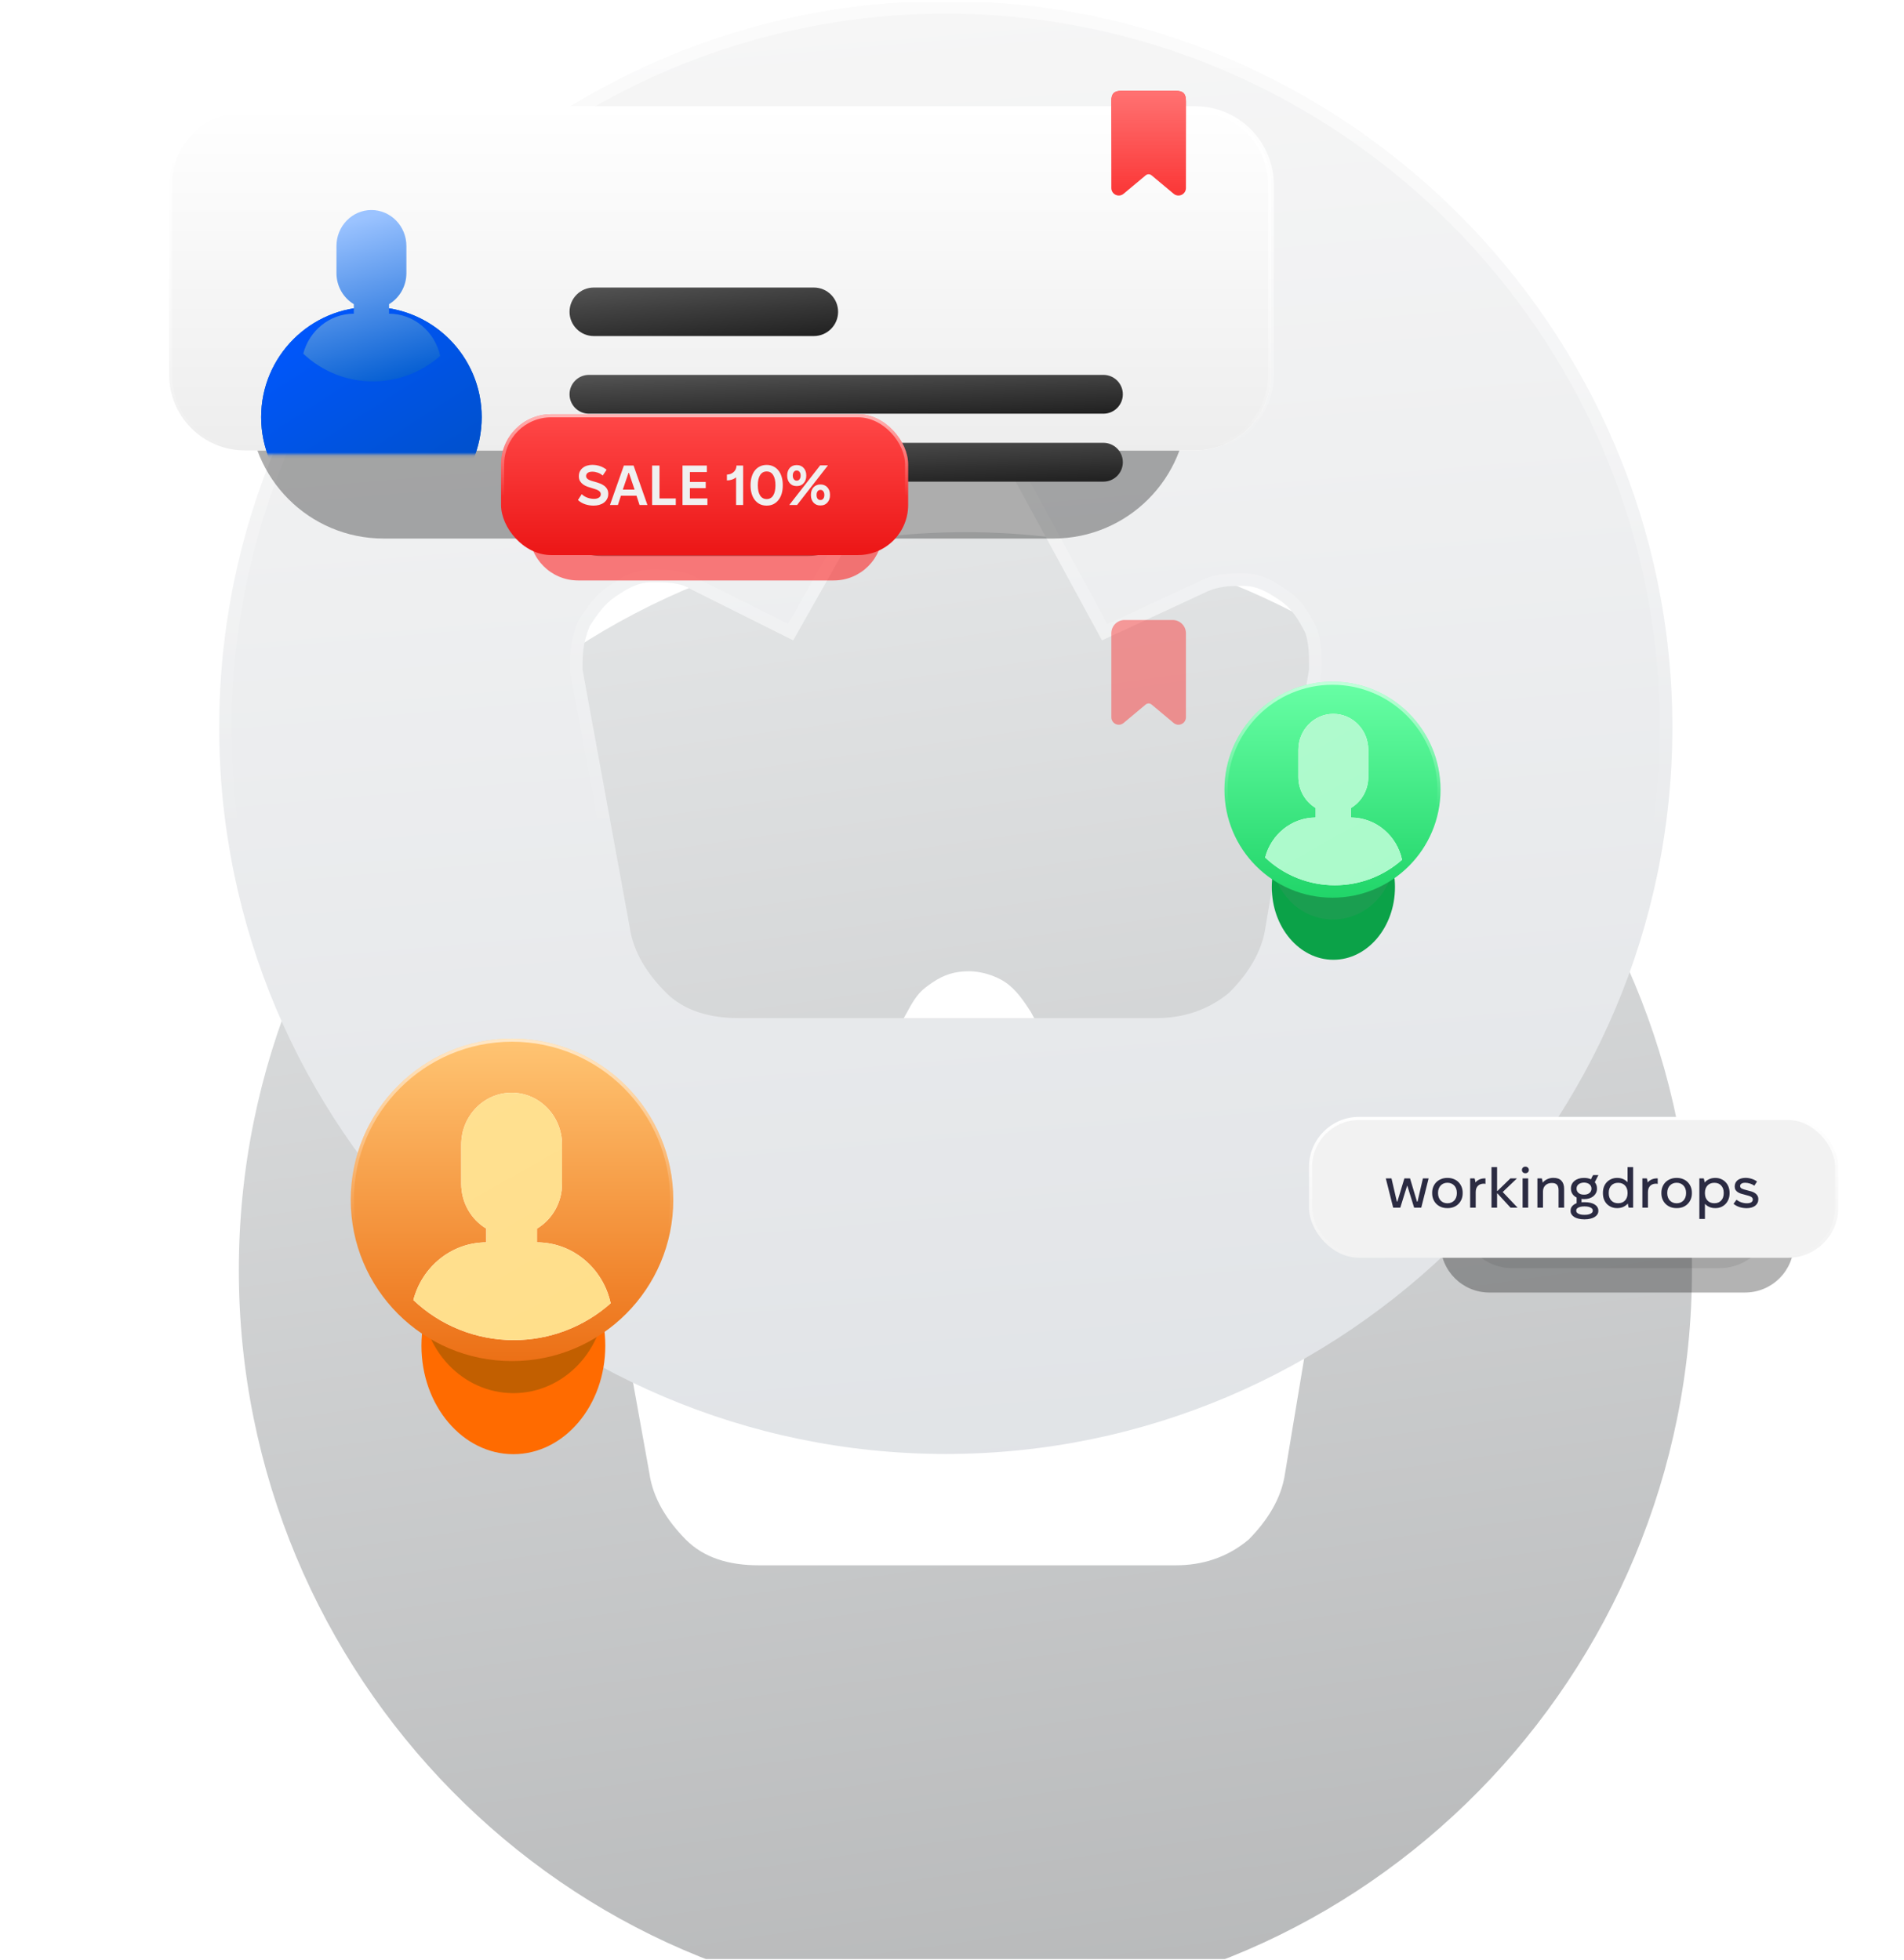 <svg width="608" height="626" viewBox="0 0 608 626" fill="none" xmlns="http://www.w3.org/2000/svg">
<g clip-path="url(#clip0_10538_2922)">
<g filter="url(#filter0_ddddd_10538_2922)">
<path d="M305.281 3.622C241.477 3.622 183.474 30.137 141.364 72.914C99.369 115.574 73.268 174.496 73.268 239.311C73.268 304.125 99.369 363.048 141.364 405.707C183.474 448.485 241.477 475 305.281 475C369.084 475 427.087 448.485 469.198 405.707C511.192 363.048 537.294 304.125 537.294 239.311C537.294 109.682 432.888 3.622 305.281 3.622ZM407.366 304.125C406.206 312.375 401.566 319.445 395.766 325.337C388.805 331.23 380.685 333.587 372.564 333.587H239.157C229.876 333.587 221.756 331.23 215.956 325.337C210.155 319.445 205.515 312.375 204.355 304.125L189.274 220.456C189.274 215.742 189.274 212.207 191.594 206.314C193.914 202.779 196.235 199.244 199.715 196.887C203.195 194.53 206.675 192.173 211.315 192.173C215.956 192.173 220.596 192.173 224.076 194.53L256.558 211.028L286.72 156.82C289.759 151.081 291.36 149.749 294.84 147.392C298.32 145.035 301.8 143.857 306.441 143.857C309.921 143.857 314.561 145.035 318.041 147.392C321.522 149.749 323.842 153.284 326.162 156.82L355.163 211.028L387.645 195.708C392.285 193.352 395.766 193.352 400.406 193.352C405.046 193.352 408.526 195.708 412.007 198.065C415.487 200.422 417.807 203.958 420.127 208.671C421.287 212.207 421.287 215.742 421.287 220.456L407.366 304.125Z" fill="url(#paint0_linear_10538_2922)"/>
</g>
<path d="M302.013 0.352C238.209 0.352 180.206 26.453 138.096 68.563C96.101 110.558 70 168.561 70 232.364C70 296.168 96.101 354.171 138.096 396.165C180.206 438.276 238.209 464.377 302.013 464.377C365.816 464.377 423.82 438.276 465.93 396.165C507.924 354.171 534.026 296.168 534.026 232.364C534.026 104.757 429.62 0.352 302.013 0.352ZM404.099 296.168C402.938 304.288 398.298 311.249 392.498 317.049C385.538 322.849 377.417 325.17 369.297 325.17H235.889C226.609 325.17 218.488 322.849 212.688 317.049C206.888 311.249 202.247 304.288 201.087 296.168L186.006 213.803C186.006 209.163 186.006 205.683 188.327 199.883C190.647 196.402 192.967 192.922 196.447 190.602C199.927 188.282 203.407 185.962 208.048 185.962C212.688 185.962 217.328 185.962 220.808 188.282L253.29 204.523L283.452 151.16C286.491 146.177 288.092 144.2 291.572 141.879C295.053 139.559 298.533 138.399 303.173 138.399C306.653 138.399 311.293 139.559 314.774 141.879C318.254 144.2 320.574 147.68 322.894 151.16L351.896 204.523L384.377 189.442C389.018 187.122 392.498 187.122 397.138 187.122C401.778 187.122 405.259 189.442 408.739 191.762C412.219 194.082 414.539 197.562 416.859 202.203C418.019 205.683 418.019 209.163 418.019 213.803L404.099 296.168Z" fill="url(#paint1_linear_10538_2922)"/>
<path d="M393.778 318.586L393.848 318.527L393.912 318.463C399.872 312.503 404.824 305.176 406.075 296.476L419.991 214.137L420.019 213.971V213.803V213.611C420.02 209.127 420.02 205.36 418.757 201.57L418.712 201.435L418.648 201.308C416.285 196.583 413.773 192.715 409.848 190.098L409.689 189.992C406.309 187.738 402.387 185.122 397.138 185.122H397.047C392.438 185.122 388.559 185.122 383.509 187.64L352.756 201.918L324.651 150.205L324.608 150.126L324.558 150.051L324.462 149.907C322.208 146.525 319.698 142.758 315.883 140.215C312.039 137.653 307.003 136.399 303.173 136.399C298.125 136.399 294.261 137.683 290.463 140.215C286.635 142.768 284.851 145.025 281.744 150.119L281.727 150.147L281.711 150.176L252.484 201.884L221.809 186.546C217.835 183.959 212.717 183.96 208.354 183.962L208.048 183.962C202.799 183.962 198.877 186.578 195.497 188.832L195.338 188.938C191.523 191.481 189.013 195.247 186.758 198.629L186.662 198.773L186.547 198.947L186.47 199.14C184.006 205.298 184.006 209.086 184.006 213.798V213.803V213.985L184.039 214.164L199.113 296.49C200.367 305.184 205.317 312.506 211.274 318.463C217.581 324.771 226.3 327.17 235.889 327.17H369.297C377.81 327.17 386.405 324.73 393.778 318.586ZM139.51 69.978C181.264 28.223 238.766 2.352 302.013 2.352C428.515 2.352 532.026 105.862 532.026 232.364C532.026 295.612 506.153 353.114 464.516 394.751C422.762 436.505 365.26 462.377 302.013 462.377C238.766 462.377 181.264 436.505 139.51 394.751C97.872 353.114 72 295.612 72 232.364C72 169.117 97.872 111.615 139.51 69.978Z" stroke="url(#paint2_linear_10538_2922)" stroke-opacity="0.6" stroke-width="4"/>
<g opacity="0.3" filter="url(#filter1_f_10538_2922)">
<path d="M557.231 381.617H475.6C466.984 381.617 460 388.602 460 397.217V397.218C460 405.834 466.984 412.818 475.6 412.818H557.231C565.847 412.818 572.831 405.834 572.831 397.218V397.217C572.831 388.602 565.847 381.617 557.231 381.617Z" fill="black"/>
</g>
<g opacity="0.08" filter="url(#filter2_f_10538_2922)">
<path d="M549.114 371.691H482.931C473.728 371.691 466.267 379.151 466.267 388.355C466.267 397.558 473.728 405.019 482.931 405.019H549.114C558.317 405.019 565.778 397.558 565.778 388.355C565.778 379.151 558.317 371.691 549.114 371.691Z" fill="black"/>
</g>
<rect x="418.5" y="357.213" width="168" height="44" rx="15.5" fill="url(#paint3_linear_10538_2922)"/>
<rect x="418.5" y="357.213" width="168" height="44" rx="15.5" fill="url(#paint4_radial_10538_2922)" fill-opacity="0.15"/>
<rect x="418.5" y="357.213" width="168" height="44" rx="15.5" fill="#F2F2F2"/>
<rect x="418.5" y="357.213" width="168" height="44" rx="15.5" stroke="url(#paint5_linear_10538_2922)"/>
<path d="M442.522 376.353H444.34L446.05 383.733H446.23L448.462 376.353H450.262L452.476 383.769H452.656L454.384 376.353H456.202L453.844 385.713H451.576L449.398 378.729H449.326L447.148 385.713H444.88L442.522 376.353ZM462.156 385.857C461.448 385.857 460.8 385.743 460.212 385.515C459.624 385.275 459.114 384.945 458.682 384.525C458.262 384.105 457.932 383.607 457.692 383.031C457.452 382.455 457.332 381.819 457.332 381.123V380.943C457.332 380.247 457.452 379.611 457.692 379.035C457.932 378.459 458.262 377.961 458.682 377.541C459.114 377.121 459.624 376.797 460.212 376.569C460.8 376.329 461.448 376.209 462.156 376.209H462.264C462.972 376.209 463.62 376.329 464.208 376.569C464.796 376.797 465.3 377.121 465.72 377.541C466.14 377.961 466.47 378.459 466.71 379.035C466.95 379.611 467.07 380.247 467.07 380.943V381.123C467.07 381.819 466.95 382.455 466.71 383.031C466.47 383.607 466.14 384.105 465.72 384.525C465.3 384.945 464.796 385.275 464.208 385.515C463.62 385.743 462.972 385.857 462.264 385.857H462.156ZM462.228 384.309C462.672 384.309 463.074 384.231 463.434 384.075C463.806 383.919 464.124 383.703 464.388 383.427C464.652 383.139 464.856 382.797 465 382.401C465.144 382.005 465.216 381.573 465.216 381.105V380.961C465.216 380.493 465.144 380.061 465 379.665C464.856 379.269 464.652 378.933 464.388 378.657C464.124 378.369 463.806 378.147 463.434 377.991C463.074 377.835 462.672 377.757 462.228 377.757H462.174C461.742 377.757 461.34 377.835 460.968 377.991C460.608 378.147 460.296 378.369 460.032 378.657C459.768 378.933 459.564 379.269 459.42 379.665C459.276 380.061 459.204 380.493 459.204 380.961V381.105C459.204 381.573 459.276 382.005 459.42 382.401C459.564 382.797 459.768 383.139 460.032 383.427C460.296 383.703 460.608 383.919 460.968 384.075C461.34 384.231 461.742 384.309 462.174 384.309H462.228ZM469.456 376.353H470.878C470.938 376.521 470.992 376.725 471.04 376.965C471.088 377.205 471.124 377.433 471.148 377.649C471.508 377.241 471.94 376.923 472.444 376.695C472.96 376.467 473.542 376.353 474.19 376.353H474.352V378.135C474.196 378.075 474.034 378.045 473.866 378.045C473.026 378.045 472.378 378.285 471.922 378.765C471.466 379.233 471.238 379.881 471.238 380.709V385.713H469.456V376.353ZM476.277 372.753H478.059V380.367H478.185L482.325 376.353H484.413L479.859 380.709L484.611 385.713H482.361L478.185 381.177H478.059V385.713H476.277V372.753ZM487.091 374.715C486.767 374.715 486.503 374.619 486.299 374.427C486.095 374.235 485.993 373.983 485.993 373.671C485.993 373.371 486.095 373.119 486.299 372.915C486.503 372.711 486.767 372.609 487.091 372.609C487.415 372.609 487.679 372.711 487.883 372.915C488.099 373.119 488.207 373.371 488.207 373.671C488.207 373.983 488.099 374.235 487.883 374.427C487.679 374.619 487.415 374.715 487.091 374.715ZM486.209 376.353H487.991V385.713H486.209V376.353ZM490.937 376.353H492.341C492.413 376.533 492.473 376.755 492.521 377.019C492.569 377.283 492.605 377.517 492.629 377.721C493.049 377.217 493.553 376.839 494.141 376.587C494.729 376.323 495.353 376.191 496.013 376.191H496.067C497.195 376.191 498.041 376.497 498.605 377.109C499.181 377.721 499.469 378.597 499.469 379.737V385.713H497.687V380.079C497.687 379.359 497.525 378.807 497.201 378.423C496.877 378.027 496.343 377.829 495.599 377.829H495.509C494.681 377.829 494.009 378.075 493.493 378.567C492.977 379.059 492.719 379.719 492.719 380.547V385.713H490.937V376.353ZM501.644 379.539C501.644 379.047 501.746 378.597 501.95 378.189C502.154 377.781 502.436 377.433 502.796 377.145C503.156 376.845 503.582 376.617 504.074 376.461C504.578 376.293 505.124 376.209 505.712 376.209H505.892C506.696 376.209 507.416 376.359 508.052 376.659C508.232 376.155 508.46 375.705 508.736 375.309H510.41L509.258 377.577C509.726 378.141 509.96 378.795 509.96 379.539V379.683C509.96 380.163 509.858 380.607 509.654 381.015C509.45 381.411 509.168 381.759 508.808 382.059C508.448 382.347 508.016 382.575 507.512 382.743C507.02 382.899 506.48 382.977 505.892 382.977H505.82C505.52 382.977 505.256 382.953 505.028 382.905V384.003C505.184 383.979 505.34 383.967 505.496 383.967C505.652 383.967 505.814 383.967 505.982 383.967H506.144C506.756 383.967 507.32 384.027 507.836 384.147C508.364 384.267 508.814 384.441 509.186 384.669C509.57 384.897 509.864 385.179 510.068 385.515C510.284 385.839 510.392 386.205 510.392 386.613V386.793C510.392 387.201 510.284 387.567 510.068 387.891C509.852 388.215 509.552 388.491 509.168 388.719C508.796 388.947 508.346 389.121 507.818 389.241C507.29 389.373 506.72 389.439 506.108 389.439H505.82C505.196 389.439 504.62 389.373 504.092 389.241C503.576 389.121 503.126 388.947 502.742 388.719C502.37 388.491 502.076 388.215 501.86 387.891C501.644 387.567 501.536 387.201 501.536 386.793V386.595C501.536 386.067 501.71 385.605 502.058 385.209C502.418 384.813 502.886 384.501 503.462 384.273V382.473C502.898 382.197 502.454 381.819 502.13 381.339C501.806 380.847 501.644 380.295 501.644 379.683V379.539ZM503.444 379.719C503.444 379.983 503.504 380.229 503.624 380.457C503.744 380.685 503.906 380.883 504.11 381.051C504.314 381.207 504.554 381.333 504.83 381.429C505.118 381.513 505.424 381.555 505.748 381.555H505.892C506.216 381.555 506.516 381.513 506.792 381.429C507.08 381.333 507.326 381.207 507.53 381.051C507.734 380.883 507.896 380.685 508.016 380.457C508.136 380.229 508.196 379.983 508.196 379.719V379.557C508.196 379.281 508.136 379.035 508.016 378.819C507.896 378.591 507.734 378.393 507.53 378.225C507.326 378.057 507.08 377.931 506.792 377.847C506.504 377.751 506.198 377.703 505.874 377.703H505.784C505.448 377.703 505.136 377.751 504.848 377.847C504.572 377.931 504.326 378.057 504.11 378.225C503.906 378.381 503.744 378.573 503.624 378.801C503.504 379.029 503.444 379.281 503.444 379.557V379.719ZM503.336 386.721C503.336 387.105 503.564 387.411 504.02 387.639C504.488 387.879 505.094 387.999 505.838 387.999H506.09C506.846 387.999 507.452 387.879 507.908 387.639C508.376 387.411 508.61 387.105 508.61 386.721V386.595C508.61 386.211 508.376 385.905 507.908 385.677C507.44 385.437 506.834 385.317 506.09 385.317H505.838C505.094 385.317 504.488 385.437 504.02 385.677C503.564 385.905 503.336 386.211 503.336 386.595V386.721ZM516.377 385.857C515.717 385.857 515.111 385.743 514.559 385.515C514.007 385.275 513.527 384.951 513.119 384.543C512.723 384.123 512.411 383.625 512.183 383.049C511.967 382.461 511.859 381.819 511.859 381.123V380.943C511.859 380.247 511.967 379.611 512.183 379.035C512.411 378.447 512.723 377.949 513.119 377.541C513.527 377.121 514.007 376.797 514.559 376.569C515.111 376.329 515.717 376.209 516.377 376.209H516.449C517.121 376.209 517.733 376.329 518.285 376.569C518.849 376.809 519.329 377.145 519.725 377.577V372.753H521.507V385.713H520.103C520.043 385.545 519.983 385.335 519.923 385.083C519.875 384.831 519.839 384.603 519.815 384.399C519.407 384.855 518.915 385.215 518.339 385.479C517.763 385.731 517.133 385.857 516.449 385.857H516.377ZM516.773 384.291C517.661 384.291 518.375 384.003 518.915 383.427C519.455 382.851 519.725 382.077 519.725 381.105V380.961C519.725 379.989 519.455 379.215 518.915 378.639C518.375 378.063 517.661 377.775 516.773 377.775H516.665C515.777 377.775 515.063 378.063 514.523 378.639C513.983 379.215 513.713 379.989 513.713 380.961V381.105C513.713 382.077 513.983 382.851 514.523 383.427C515.063 384.003 515.777 384.291 516.665 384.291H516.773ZM524.458 376.353H525.88C525.94 376.521 525.994 376.725 526.042 376.965C526.09 377.205 526.126 377.433 526.15 377.649C526.51 377.241 526.942 376.923 527.446 376.695C527.962 376.467 528.544 376.353 529.192 376.353H529.354V378.135C529.198 378.075 529.036 378.045 528.868 378.045C528.028 378.045 527.38 378.285 526.924 378.765C526.468 379.233 526.24 379.881 526.24 380.709V385.713H524.458V376.353ZM535.351 385.857C534.643 385.857 533.995 385.743 533.407 385.515C532.819 385.275 532.309 384.945 531.877 384.525C531.457 384.105 531.127 383.607 530.887 383.031C530.647 382.455 530.527 381.819 530.527 381.123V380.943C530.527 380.247 530.647 379.611 530.887 379.035C531.127 378.459 531.457 377.961 531.877 377.541C532.309 377.121 532.819 376.797 533.407 376.569C533.995 376.329 534.643 376.209 535.351 376.209H535.459C536.167 376.209 536.815 376.329 537.403 376.569C537.991 376.797 538.495 377.121 538.915 377.541C539.335 377.961 539.665 378.459 539.905 379.035C540.145 379.611 540.265 380.247 540.265 380.943V381.123C540.265 381.819 540.145 382.455 539.905 383.031C539.665 383.607 539.335 384.105 538.915 384.525C538.495 384.945 537.991 385.275 537.403 385.515C536.815 385.743 536.167 385.857 535.459 385.857H535.351ZM535.423 384.309C535.867 384.309 536.269 384.231 536.629 384.075C537.001 383.919 537.319 383.703 537.583 383.427C537.847 383.139 538.051 382.797 538.195 382.401C538.339 382.005 538.411 381.573 538.411 381.105V380.961C538.411 380.493 538.339 380.061 538.195 379.665C538.051 379.269 537.847 378.933 537.583 378.657C537.319 378.369 537.001 378.147 536.629 377.991C536.269 377.835 535.867 377.757 535.423 377.757H535.369C534.937 377.757 534.535 377.835 534.163 377.991C533.803 378.147 533.491 378.369 533.227 378.657C532.963 378.933 532.759 379.269 532.615 379.665C532.471 380.061 532.399 380.493 532.399 380.961V381.105C532.399 381.573 532.471 382.005 532.615 382.401C532.759 382.797 532.963 383.139 533.227 383.427C533.491 383.703 533.803 383.919 534.163 384.075C534.535 384.231 534.937 384.309 535.369 384.309H535.423ZM542.652 376.353H544.056C544.116 376.521 544.17 376.731 544.218 376.983C544.278 377.235 544.32 377.463 544.344 377.667C544.74 377.211 545.226 376.857 545.802 376.605C546.378 376.341 547.014 376.209 547.71 376.209H547.782C548.43 376.209 549.03 376.329 549.582 376.569C550.134 376.797 550.608 377.121 551.004 377.541C551.412 377.949 551.73 378.447 551.958 379.035C552.186 379.611 552.3 380.247 552.3 380.943V381.123C552.3 381.819 552.186 382.461 551.958 383.049C551.73 383.625 551.412 384.123 551.004 384.543C550.608 384.951 550.134 385.275 549.582 385.515C549.03 385.743 548.43 385.857 547.782 385.857H547.71C547.038 385.857 546.42 385.737 545.856 385.497C545.304 385.257 544.83 384.921 544.434 384.489V389.313H542.652V376.353ZM547.494 384.291C548.382 384.291 549.09 384.003 549.618 383.427C550.158 382.851 550.428 382.077 550.428 381.105V380.961C550.428 379.989 550.158 379.215 549.618 378.639C549.09 378.063 548.382 377.775 547.494 377.775H547.386C546.498 377.775 545.784 378.063 545.244 378.639C544.704 379.215 544.434 379.989 544.434 380.961V381.105C544.434 382.077 544.704 382.851 545.244 383.427C545.784 384.003 546.498 384.291 547.386 384.291H547.494ZM557.775 385.875C556.983 385.875 556.221 385.761 555.489 385.533C554.757 385.293 554.115 384.945 553.563 384.489L554.517 383.175C554.997 383.547 555.519 383.829 556.083 384.021C556.647 384.213 557.223 384.309 557.811 384.309C558.423 384.309 558.891 384.207 559.215 384.003C559.551 383.787 559.719 383.487 559.719 383.103C559.719 382.863 559.647 382.665 559.503 382.509C559.371 382.353 559.179 382.221 558.927 382.113C558.687 382.005 558.399 381.909 558.063 381.825C557.727 381.729 557.361 381.627 556.965 381.519C556.593 381.423 556.227 381.321 555.867 381.213C555.507 381.093 555.183 380.937 554.895 380.745C554.607 380.553 554.373 380.313 554.193 380.025C554.025 379.737 553.941 379.377 553.941 378.945C553.941 378.525 554.019 378.147 554.175 377.811C554.343 377.463 554.577 377.169 554.877 376.929C555.189 376.689 555.555 376.509 555.975 376.389C556.407 376.257 556.881 376.191 557.397 376.191C558.045 376.191 558.693 376.293 559.341 376.497C560.001 376.701 560.577 376.989 561.069 377.361L560.205 378.693C559.821 378.405 559.359 378.177 558.819 378.009C558.291 377.841 557.781 377.757 557.289 377.757C556.749 377.757 556.341 377.859 556.065 378.063C555.801 378.255 555.669 378.507 555.669 378.819C555.669 379.155 555.843 379.419 556.191 379.611C556.551 379.791 557.151 379.983 557.991 380.187C558.399 380.283 558.807 380.391 559.215 380.511C559.635 380.631 560.013 380.799 560.349 381.015C560.685 381.219 560.955 381.483 561.159 381.807C561.375 382.119 561.483 382.521 561.483 383.013C561.483 383.457 561.393 383.859 561.213 384.219C561.033 384.567 560.781 384.867 560.457 385.119C560.133 385.359 559.743 385.545 559.287 385.677C558.831 385.809 558.327 385.875 557.775 385.875Z" fill="#2B2B42"/>
<g opacity="0.46" filter="url(#filter3_f_10538_2922)">
<path d="M336.353 86.24H122.469C98.786 86.24 79.588 105.438 79.588 129.12C79.588 152.802 98.786 172 122.469 172H336.353C360.035 172 379.233 152.802 379.233 129.12C379.233 105.438 360.035 86.24 336.353 86.24Z" fill="black" fill-opacity="0.7"/>
</g>
<path d="M381.634 34.819H78.221C64.844 34.819 53.999 45.664 53.999 59.041V119.638C53.999 133.016 64.844 143.861 78.221 143.861H381.634C395.012 143.861 405.857 133.016 405.857 119.638V59.041C405.857 45.664 395.012 34.819 381.634 34.819Z" fill="white"/>
<path d="M381.634 34.819H78.221C64.844 34.819 53.999 45.664 53.999 59.041V119.638C53.999 133.016 64.844 143.861 78.221 143.861H381.634C395.012 143.861 405.857 133.016 405.857 119.638V59.041C405.857 45.664 395.012 34.819 381.634 34.819Z" fill="url(#paint6_linear_10538_2922)"/>
<path d="M381.634 34.819H78.221C64.844 34.819 53.999 45.664 53.999 59.041V119.638C53.999 133.016 64.844 143.861 78.221 143.861H381.634C395.012 143.861 405.857 133.016 405.857 119.638V59.041C405.857 45.664 395.012 34.819 381.634 34.819Z" stroke="url(#paint7_linear_10538_2922)" stroke-width="1.8"/>
<g filter="url(#filter4_dddddd_10538_2922)">
<path d="M259.878 58.342H189.617C185.337 58.342 181.868 61.811 181.868 66.091C181.868 70.371 185.337 73.841 189.617 73.841H259.878C264.158 73.841 267.628 70.371 267.628 66.091C267.628 61.811 264.158 58.342 259.878 58.342Z" fill="url(#paint8_linear_10538_2922)"/>
</g>
<g filter="url(#filter5_dddddd_10538_2922)">
<path d="M352.355 86.24H188.068C184.643 86.24 181.868 89.015 181.868 92.439C181.868 95.863 184.643 98.639 188.068 98.639H352.355C355.779 98.639 358.555 95.863 358.555 92.439C358.555 89.015 355.779 86.24 352.355 86.24Z" fill="url(#paint9_linear_10538_2922)"/>
</g>
<g filter="url(#filter6_dddddd_10538_2922)">
<path d="M352.355 107.938H188.068C184.643 107.938 181.868 110.714 181.868 114.138C181.868 117.561 184.643 120.337 188.068 120.337H352.355C355.779 120.337 358.555 117.561 358.555 114.138C358.555 110.714 355.779 107.938 352.355 107.938Z" fill="url(#paint10_linear_10538_2922)"/>
</g>
<mask id="mask0_10538_2922" style="mask-type:luminance" maskUnits="userSpaceOnUse" x="53" y="36" width="355" height="110">
<path d="M401.463 36.083H58.666C55.537 36.083 53 38.619 53 41.749V139.488C53 142.617 55.537 145.154 58.666 145.154H401.463C404.592 145.154 407.129 142.617 407.129 139.488V41.749C407.129 38.619 404.592 36.083 401.463 36.083Z" fill="white"/>
</mask>
<g mask="url(#mask0_10538_2922)">
<g filter="url(#filter7_ddddd_10538_2922)">
<path d="M118.606 125.428C138.054 125.428 153.819 109.662 153.819 90.215C153.819 70.767 138.054 55.002 118.606 55.002C99.158 55.002 83.393 70.767 83.393 90.215C83.393 109.662 99.158 125.428 118.606 125.428Z" fill="#005BD1"/>
<path d="M118.606 125.428C138.054 125.428 153.819 109.662 153.819 90.215C153.819 70.767 138.054 55.002 118.606 55.002C99.158 55.002 83.393 70.767 83.393 90.215C83.393 109.662 99.158 125.428 118.606 125.428Z" fill="url(#paint11_linear_10538_2922)"/>
</g>
<g filter="url(#filter8_i_10538_2922)">
<path d="M96.84 111.96C98.745 104.625 105.251 99.211 112.981 99.19V96.144C109.669 94.153 107.442 90.46 107.442 86.234V77.558C107.442 71.226 112.445 66.084 118.609 66.084C124.77 66.084 129.774 71.226 129.774 77.558V86.236C129.774 90.461 127.547 94.154 124.235 96.146V99.191C132.216 99.214 138.89 104.98 140.546 112.676C134.632 117.928 126.994 120.824 119.085 120.813C110.809 120.824 102.845 117.654 96.84 111.96Z" fill="url(#paint12_linear_10538_2922)"/>
</g>
</g>
<g opacity="0.48" filter="url(#filter9_ddddddd_10538_2922)">
<path fill-rule="evenodd" clip-rule="evenodd" d="M378.699 33.237C378.699 32.113 378.253 31.035 377.458 30.241C376.664 29.446 375.586 29 374.462 29H359.116C357.992 29 356.915 29.446 356.12 30.241C355.326 31.035 354.879 32.113 354.879 33.237V60.066C354.879 60.519 355.009 60.962 355.252 61.345C355.495 61.727 355.843 62.032 356.253 62.224C356.664 62.416 357.12 62.486 357.57 62.428C358.019 62.369 358.442 62.184 358.79 61.893C361.289 59.805 364.332 57.258 365.843 55.993C366.108 55.771 366.443 55.65 366.789 55.65C367.134 55.65 367.469 55.771 367.734 55.993L374.787 61.894C375.135 62.185 375.558 62.37 376.007 62.429C376.457 62.487 376.913 62.416 377.324 62.225C377.735 62.033 378.082 61.728 378.326 61.346C378.569 60.964 378.699 60.52 378.699 60.067V33.235V33.237Z" fill="#FB3636"/>
</g>
<path fill-rule="evenodd" clip-rule="evenodd" d="M378.699 32.244C378.699 29.904 377.796 29 375.455 29H358.122C355.781 29 354.879 29.904 354.879 32.244V60.067C354.879 60.52 355.009 60.964 355.252 61.346C355.495 61.728 355.843 62.033 356.253 62.225C356.664 62.417 357.12 62.488 357.57 62.429C358.019 62.37 358.442 62.185 358.79 61.894L365.843 55.993C366.108 55.771 366.443 55.65 366.789 55.65C367.134 55.65 367.469 55.771 367.734 55.993L374.787 61.894C375.135 62.185 375.558 62.37 376.007 62.429C376.457 62.487 376.913 62.416 377.324 62.225C377.735 62.033 378.082 61.728 378.326 61.346C378.569 60.964 378.699 60.52 378.699 60.067V32.244Z" fill="#FB3636"/>
<path fill-rule="evenodd" clip-rule="evenodd" d="M378.699 32.244C378.699 29.904 377.796 29 375.455 29H358.122C355.781 29 354.879 29.904 354.879 32.244V60.067C354.879 60.52 355.009 60.964 355.252 61.346C355.495 61.728 355.843 62.033 356.253 62.225C356.664 62.417 357.12 62.488 357.57 62.429C358.019 62.37 358.442 62.185 358.79 61.894L365.843 55.993C366.108 55.771 366.443 55.65 366.789 55.65C367.134 55.65 367.469 55.771 367.734 55.993L374.787 61.894C375.135 62.185 375.558 62.37 376.007 62.429C376.457 62.487 376.913 62.416 377.324 62.225C377.735 62.033 378.082 61.728 378.326 61.346C378.569 60.964 378.699 60.52 378.699 60.067V32.244Z" fill="url(#paint13_linear_10538_2922)"/>
<g style="mix-blend-mode:multiply" filter="url(#filter10_f_10538_2922)">
<path d="M163.932 464.447C180.144 464.447 193.287 448.938 193.287 429.808C193.287 410.677 180.144 395.168 163.932 395.168C147.72 395.168 134.577 410.677 134.577 429.808C134.577 448.938 147.72 464.447 163.932 464.447Z" fill="#FF6B00"/>
</g>
<g filter="url(#filter11_f_10538_2922)">
<path d="M193.289 413.841C193.289 431.023 180.145 444.952 163.932 444.952C147.721 444.952 134.577 431.023 134.577 413.841C134.577 396.658 147.721 413.841 163.932 413.841C180.145 413.841 193.289 396.658 193.289 413.841Z" fill="#A65A00" fill-opacity="0.68"/>
</g>
<path d="M163.5 434.713C191.943 434.713 215 411.656 215 383.213C215 354.77 191.943 331.713 163.5 331.713C135.057 331.713 112 354.77 112 383.213C112 411.656 135.057 434.713 163.5 434.713Z" fill="url(#paint14_linear_10538_2922)"/>
<path d="M214.5 383.213C214.5 411.379 191.667 434.213 163.5 434.213C135.333 434.213 112.5 411.379 112.5 383.213C112.5 355.046 135.333 332.213 163.5 332.213C191.667 332.213 214.5 355.046 214.5 383.213Z" stroke="url(#paint15_linear_10538_2922)" stroke-opacity="0.6"/>
<g filter="url(#filter12_ii_10538_2922)">
<path d="M132 413.22C134.746 402.633 144.124 394.818 155.266 394.787V390.391C150.493 387.516 147.283 382.186 147.283 376.086V363.562C147.283 354.422 154.495 347 163.379 347C172.26 347 179.472 354.422 179.472 363.562V376.088C179.472 382.188 176.262 387.518 171.489 390.393V394.789C182.992 394.822 192.613 403.146 195 414.255C186.475 421.836 175.466 426.016 164.065 426C152.136 426.017 140.656 421.44 132 413.22Z" fill="white"/>
<path d="M132 413.22C134.746 402.633 144.124 394.818 155.266 394.787V390.391C150.493 387.516 147.283 382.186 147.283 376.086V363.562C147.283 354.422 154.495 347 163.379 347C172.26 347 179.472 354.422 179.472 363.562V376.088C179.472 382.188 176.262 387.518 171.489 390.393V394.789C182.992 394.822 192.613 403.146 195 414.255C186.475 421.836 175.466 426.016 164.065 426C152.136 426.017 140.656 421.44 132 413.22Z" fill="#FFDE89"/>
<path d="M132 413.22C134.746 402.633 144.124 394.818 155.266 394.787V390.391C150.493 387.516 147.283 382.186 147.283 376.086V363.562C147.283 354.422 154.495 347 163.379 347C172.26 347 179.472 354.422 179.472 363.562V376.088C179.472 382.188 176.262 387.518 171.489 390.393V394.789C182.992 394.822 192.613 403.146 195 414.255C186.475 421.836 175.466 426.016 164.065 426C152.136 426.017 140.656 421.44 132 413.22Z" fill="url(#paint16_linear_10538_2922)" fill-opacity="0.3"/>
</g>
<g opacity="0.5" filter="url(#filter13_f_10538_2922)">
<path d="M266.231 154.191H184.6C175.984 154.191 169 161.176 169 169.792V169.792C169 178.408 175.984 185.392 184.6 185.392H266.231C274.847 185.392 281.831 178.408 281.831 169.792V169.792C281.831 161.176 274.847 154.191 266.231 154.191Z" fill="#FF0000"/>
</g>
<g opacity="0.5" filter="url(#filter14_f_10538_2922)">
<path d="M258.114 144.265H191.931C182.728 144.265 175.267 151.726 175.267 160.929C175.267 170.132 182.728 177.593 191.931 177.593H258.114C267.317 177.593 274.778 170.132 274.778 160.929C274.778 151.726 267.317 144.265 258.114 144.265Z" fill="#9C0000"/>
</g>
<rect x="160" y="132.287" width="130" height="45" rx="16" fill="url(#paint17_linear_10538_2922)"/>
<rect x="160.5" y="132.787" width="129" height="44" rx="15.5" stroke="url(#paint18_linear_10538_2922)" stroke-opacity="0.6"/>
<path d="M189.544 161.485C188.608 161.485 187.708 161.341 186.844 161.053C185.98 160.765 185.218 160.315 184.558 159.703L185.764 157.831C186.292 158.335 186.904 158.713 187.6 158.965C188.296 159.205 188.98 159.325 189.652 159.325C190.336 159.325 190.87 159.193 191.254 158.929C191.65 158.665 191.848 158.305 191.848 157.849C191.848 157.561 191.77 157.321 191.614 157.129C191.47 156.937 191.272 156.769 191.02 156.625C190.768 156.481 190.474 156.355 190.138 156.247C189.814 156.139 189.472 156.031 189.112 155.923C188.608 155.779 188.098 155.617 187.582 155.437C187.078 155.257 186.622 155.023 186.214 154.735C185.818 154.447 185.488 154.093 185.224 153.673C184.972 153.241 184.846 152.713 184.846 152.089C184.846 151.489 184.96 150.967 185.188 150.523C185.428 150.067 185.746 149.689 186.142 149.389C186.538 149.077 186.994 148.849 187.51 148.705C188.026 148.549 188.56 148.471 189.112 148.471C190.012 148.471 190.852 148.609 191.632 148.885C192.412 149.149 193.102 149.533 193.702 150.037L192.46 151.891C192.016 151.471 191.488 151.159 190.876 150.955C190.264 150.751 189.682 150.649 189.13 150.649C188.518 150.649 188.032 150.775 187.672 151.027C187.324 151.279 187.15 151.621 187.15 152.053C187.15 152.305 187.222 152.521 187.366 152.701C187.51 152.881 187.702 153.043 187.942 153.187C188.194 153.319 188.482 153.439 188.806 153.547C189.142 153.643 189.496 153.745 189.868 153.853C190.396 153.997 190.918 154.165 191.434 154.357C191.962 154.537 192.43 154.777 192.838 155.077C193.258 155.365 193.594 155.725 193.846 156.157C194.11 156.577 194.242 157.099 194.242 157.723C194.242 158.335 194.116 158.875 193.864 159.343C193.624 159.811 193.288 160.207 192.856 160.531C192.436 160.843 191.938 161.083 191.362 161.251C190.798 161.407 190.192 161.485 189.544 161.485ZM199.221 148.687H202.317L206.745 161.287H204.225L203.253 158.317H198.285L197.313 161.287H194.775L199.221 148.687ZM202.641 156.373L200.841 151.045H200.697L198.879 156.373H202.641ZM208.241 148.687H210.599V159.199H215.801V161.287H208.241V148.687ZM217.944 148.687H225.72V150.775H220.302V153.925H225.36V155.905H220.302V159.199H225.9V161.287H217.944V148.687ZM237.306 148.687V161.287H235.056V152.467C234.672 152.779 234.228 153.019 233.724 153.187C233.232 153.355 232.698 153.439 232.122 153.439V151.585C232.578 151.561 232.992 151.477 233.364 151.333C233.736 151.177 234.054 150.973 234.318 150.721C234.594 150.469 234.804 150.169 234.948 149.821C235.104 149.473 235.182 149.095 235.182 148.687H237.306ZM244.818 161.485C244.026 161.485 243.312 161.335 242.676 161.035C242.052 160.723 241.512 160.285 241.056 159.721C240.612 159.157 240.27 158.479 240.03 157.687C239.79 156.883 239.67 155.983 239.67 154.987C239.67 153.991 239.79 153.097 240.03 152.305C240.27 151.501 240.612 150.817 241.056 150.253C241.512 149.689 242.052 149.257 242.676 148.957C243.312 148.645 244.026 148.489 244.818 148.489C245.61 148.489 246.318 148.645 246.942 148.957C247.578 149.257 248.118 149.689 248.562 150.253C249.018 150.817 249.366 151.501 249.606 152.305C249.846 153.097 249.966 153.991 249.966 154.987C249.966 155.983 249.846 156.883 249.606 157.687C249.366 158.479 249.018 159.157 248.562 159.721C248.118 160.285 247.578 160.723 246.942 161.035C246.318 161.335 245.61 161.485 244.818 161.485ZM244.818 159.397C245.718 159.397 246.408 159.019 246.888 158.263C247.38 157.495 247.626 156.403 247.626 154.987C247.626 153.571 247.38 152.485 246.888 151.729C246.408 150.961 245.718 150.577 244.818 150.577C243.918 150.577 243.222 150.961 242.73 151.729C242.238 152.485 241.992 153.571 241.992 154.987C241.992 156.403 242.238 157.495 242.73 158.263C243.222 159.019 243.918 159.397 244.818 159.397ZM254.291 155.239C253.859 155.239 253.463 155.161 253.103 155.005C252.743 154.837 252.437 154.609 252.185 154.321C251.933 154.033 251.735 153.691 251.591 153.295C251.447 152.899 251.375 152.473 251.375 152.017V151.765C251.375 151.297 251.447 150.871 251.591 150.487C251.735 150.091 251.933 149.749 252.185 149.461C252.437 149.173 252.743 148.951 253.103 148.795C253.463 148.627 253.859 148.543 254.291 148.543H254.525C254.957 148.543 255.353 148.627 255.713 148.795C256.073 148.951 256.379 149.173 256.631 149.461C256.895 149.749 257.099 150.091 257.243 150.487C257.387 150.871 257.459 151.297 257.459 151.765V152.017C257.459 152.473 257.387 152.899 257.243 153.295C257.099 153.691 256.895 154.033 256.631 154.321C256.379 154.609 256.073 154.837 255.713 155.005C255.353 155.161 254.957 155.239 254.525 155.239H254.291ZM261.905 148.633H264.389L254.525 161.287H252.041L261.905 148.633ZM254.435 153.511C254.795 153.511 255.089 153.361 255.317 153.061C255.545 152.761 255.659 152.389 255.659 151.945V151.837C255.659 151.381 255.545 151.009 255.317 150.721C255.089 150.421 254.795 150.271 254.435 150.271H254.381C254.021 150.271 253.727 150.421 253.499 150.721C253.271 151.009 253.157 151.381 253.157 151.837V151.945C253.157 152.389 253.271 152.761 253.499 153.061C253.727 153.361 254.021 153.511 254.381 153.511H254.435ZM261.887 161.431C261.455 161.431 261.059 161.353 260.699 161.197C260.339 161.029 260.027 160.801 259.763 160.513C259.511 160.225 259.313 159.889 259.169 159.505C259.025 159.109 258.953 158.677 258.953 158.209V157.957C258.953 157.501 259.025 157.075 259.169 156.679C259.313 156.283 259.511 155.941 259.763 155.653C260.027 155.365 260.339 155.143 260.699 154.987C261.059 154.819 261.455 154.735 261.887 154.735H262.103C262.535 154.735 262.931 154.819 263.291 154.987C263.651 155.143 263.957 155.365 264.209 155.653C264.473 155.941 264.677 156.283 264.821 156.679C264.965 157.075 265.037 157.501 265.037 157.957V158.209C265.037 158.677 264.965 159.109 264.821 159.505C264.677 159.889 264.473 160.225 264.209 160.513C263.957 160.801 263.651 161.029 263.291 161.197C262.931 161.353 262.535 161.431 262.103 161.431H261.887ZM262.031 159.703C262.391 159.703 262.679 159.559 262.895 159.271C263.123 158.971 263.237 158.593 263.237 158.137V158.029C263.237 157.585 263.123 157.213 262.895 156.913C262.679 156.613 262.391 156.463 262.031 156.463H261.959C261.599 156.463 261.305 156.613 261.077 156.913C260.861 157.213 260.753 157.585 260.753 158.029V158.137C260.753 158.593 260.861 158.971 261.077 159.271C261.305 159.559 261.599 159.703 261.959 159.703H262.031Z" fill="#F0F0F0"/>
<g style="mix-blend-mode:multiply" filter="url(#filter15_f_10538_2922)">
<path d="M425.789 306.539C436.65 306.539 445.454 296.15 445.454 283.334C445.454 270.519 436.65 260.129 425.789 260.129C414.929 260.129 406.124 270.519 406.124 283.334C406.124 296.15 414.929 306.539 425.789 306.539Z" fill="#0BA248"/>
</g>
<g filter="url(#filter16_f_10538_2922)">
<path d="M445.331 272.829C445.331 284.339 436.526 293.67 425.665 293.67C414.805 293.67 406 284.339 406 272.829C406 261.318 414.805 272.829 425.665 272.829C436.526 272.829 445.331 261.318 445.331 272.829Z" fill="#229E54" fill-opacity="0.68"/>
</g>
<path d="M425.5 286.713C444.554 286.713 460 271.267 460 252.213C460 233.159 444.554 217.713 425.5 217.713C406.446 217.713 391 233.159 391 252.213C391 271.267 406.446 286.713 425.5 286.713Z" fill="url(#paint19_linear_10538_2922)"/>
<path d="M459.5 252.213C459.5 270.991 444.278 286.213 425.5 286.213C406.722 286.213 391.5 270.991 391.5 252.213C391.5 233.435 406.722 218.213 425.5 218.213C444.278 218.213 459.5 233.435 459.5 252.213Z" stroke="url(#paint20_linear_10538_2922)" stroke-opacity="0.6"/>
<g filter="url(#filter17_ii_10538_2922)">
<path d="M404 271.875C405.905 264.541 412.411 259.127 420.141 259.105V256.06C416.829 254.068 414.603 250.375 414.603 246.15V237.474C414.603 231.142 419.606 226 425.769 226C431.931 226 436.934 231.142 436.934 237.474V246.151C436.934 250.377 434.707 254.07 431.395 256.061V259.107C439.376 259.129 446.051 264.896 447.707 272.592C441.792 277.844 434.154 280.74 426.245 280.728C417.969 280.74 410.005 277.57 404 271.875Z" fill="white"/>
<path d="M404 271.875C405.905 264.541 412.411 259.127 420.141 259.105V256.06C416.829 254.068 414.603 250.375 414.603 246.15V237.474C414.603 231.142 419.606 226 425.769 226C431.931 226 436.934 231.142 436.934 237.474V246.151C436.934 250.377 434.707 254.07 431.395 256.061V259.107C439.376 259.129 446.051 264.896 447.707 272.592C441.792 277.844 434.154 280.74 426.245 280.728C417.969 280.74 410.005 277.57 404 271.875Z" fill="#AAFACA"/>
<path d="M404 271.875C405.905 264.541 412.411 259.127 420.141 259.105V256.06C416.829 254.068 414.603 250.375 414.603 246.15V237.474C414.603 231.142 419.606 226 425.769 226C431.931 226 436.934 231.142 436.934 237.474V246.151C436.934 250.377 434.707 254.07 431.395 256.061V259.107C439.376 259.129 446.051 264.896 447.707 272.592C441.792 277.844 434.154 280.74 426.245 280.728C417.969 280.74 410.005 277.57 404 271.875Z" fill="url(#paint21_linear_10538_2922)" fill-opacity="0.3"/>
</g>
</g>
<defs>
<filter id="filter0_ddddd_10538_2922" x="-6.732" y="3.622" width="624.026" height="651.378" filterUnits="userSpaceOnUse" color-interpolation-filters="sRGB">
<feFlood flood-opacity="0" result="BackgroundImageFix"/>
<feColorMatrix in="SourceAlpha" type="matrix" values="0 0 0 0 0 0 0 0 0 0 0 0 0 0 0 0 0 0 127 0" result="hardAlpha"/>
<feOffset dy="3.435"/>
<feGaussianBlur stdDeviation="1.374"/>
<feColorMatrix type="matrix" values="0 0 0 0 0.078 0 0 0 0 0.078 0 0 0 0 0.078 0 0 0 0.109 0"/>
<feBlend mode="normal" in2="BackgroundImageFix" result="effect1_dropShadow_10538_2922"/>
<feColorMatrix in="SourceAlpha" type="matrix" values="0 0 0 0 0 0 0 0 0 0 0 0 0 0 0 0 0 0 127 0" result="hardAlpha"/>
<feOffset dy="8.687"/>
<feGaussianBlur stdDeviation="3.475"/>
<feColorMatrix type="matrix" values="0 0 0 0 0.078 0 0 0 0 0.078 0 0 0 0 0.078 0 0 0 0.05 0"/>
<feBlend mode="normal" in2="effect1_dropShadow_10538_2922" result="effect2_dropShadow_10538_2922"/>
<feColorMatrix in="SourceAlpha" type="matrix" values="0 0 0 0 0 0 0 0 0 0 0 0 0 0 0 0 0 0 127 0" result="hardAlpha"/>
<feOffset dx="3" dy="17.721"/>
<feGaussianBlur stdDeviation="7.088"/>
<feColorMatrix type="matrix" values="0 0 0 0 0.078 0 0 0 0 0.078 0 0 0 0 0.078 0 0 0 0.08 0"/>
<feBlend mode="normal" in2="effect2_dropShadow_10538_2922" result="effect3_dropShadow_10538_2922"/>
<feColorMatrix in="SourceAlpha" type="matrix" values="0 0 0 0 0 0 0 0 0 0 0 0 0 0 0 0 0 0 127 0" result="hardAlpha"/>
<feOffset dy="36.502"/>
<feGaussianBlur stdDeviation="14.601"/>
<feColorMatrix type="matrix" values="0 0 0 0 0.078 0 0 0 0 0.078 0 0 0 0 0.078 0 0 0 0.17 0"/>
<feBlend mode="normal" in2="effect3_dropShadow_10538_2922" result="effect4_dropShadow_10538_2922"/>
<feColorMatrix in="SourceAlpha" type="matrix" values="0 0 0 0 0 0 0 0 0 0 0 0 0 0 0 0 0 0 127 0" result="hardAlpha"/>
<feOffset dy="100"/>
<feGaussianBlur stdDeviation="40"/>
<feColorMatrix type="matrix" values="0 0 0 0 0.078 0 0 0 0 0.078 0 0 0 0 0.078 0 0 0 0.07 0"/>
<feBlend mode="normal" in2="effect4_dropShadow_10538_2922" result="effect5_dropShadow_10538_2922"/>
<feBlend mode="normal" in="SourceGraphic" in2="effect5_dropShadow_10538_2922" result="shape"/>
</filter>
<filter id="filter1_f_10538_2922" x="413" y="334.617" width="206.831" height="125.201" filterUnits="userSpaceOnUse" color-interpolation-filters="sRGB">
<feFlood flood-opacity="0" result="BackgroundImageFix"/>
<feBlend mode="normal" in="SourceGraphic" in2="BackgroundImageFix" result="shape"/>
<feGaussianBlur stdDeviation="23.5" result="effect1_foregroundBlur_10538_2922"/>
</filter>
<filter id="filter2_f_10538_2922" x="446.267" y="351.691" width="139.511" height="73.328" filterUnits="userSpaceOnUse" color-interpolation-filters="sRGB">
<feFlood flood-opacity="0" result="BackgroundImageFix"/>
<feBlend mode="normal" in="SourceGraphic" in2="BackgroundImageFix" result="shape"/>
<feGaussianBlur stdDeviation="10" result="effect1_foregroundBlur_10538_2922"/>
</filter>
<filter id="filter3_f_10538_2922" x="30.588" y="37.24" width="397.645" height="183.76" filterUnits="userSpaceOnUse" color-interpolation-filters="sRGB">
<feFlood flood-opacity="0" result="BackgroundImageFix"/>
<feBlend mode="normal" in="SourceGraphic" in2="BackgroundImageFix" result="shape"/>
<feGaussianBlur stdDeviation="24.5" result="effect1_foregroundBlur_10538_2922"/>
</filter>
<filter id="filter4_dddddd_10538_2922" x="163.868" y="58.341" width="121.76" height="51.501" filterUnits="userSpaceOnUse" color-interpolation-filters="sRGB">
<feFlood flood-opacity="0" result="BackgroundImageFix"/>
<feColorMatrix in="SourceAlpha" type="matrix" values="0 0 0 0 0 0 0 0 0 0 0 0 0 0 0 0 0 0 127 0" result="hardAlpha"/>
<feOffset dy="0.498"/>
<feGaussianBlur stdDeviation="0.249"/>
<feColorMatrix type="matrix" values="0 0 0 0 0 0 0 0 0 0 0 0 0 0 0 0 0 0 0.07 0"/>
<feBlend mode="normal" in2="BackgroundImageFix" result="effect1_dropShadow_10538_2922"/>
<feColorMatrix in="SourceAlpha" type="matrix" values="0 0 0 0 0 0 0 0 0 0 0 0 0 0 0 0 0 0 127 0" result="hardAlpha"/>
<feOffset dy="1.197"/>
<feGaussianBlur stdDeviation="0.599"/>
<feColorMatrix type="matrix" values="0 0 0 0 0 0 0 0 0 0 0 0 0 0 0 0 0 0 0.101 0"/>
<feBlend mode="normal" in2="effect1_dropShadow_10538_2922" result="effect2_dropShadow_10538_2922"/>
<feColorMatrix in="SourceAlpha" type="matrix" values="0 0 0 0 0 0 0 0 0 0 0 0 0 0 0 0 0 0 127 0" result="hardAlpha"/>
<feOffset dy="2.254"/>
<feGaussianBlur stdDeviation="1.127"/>
<feColorMatrix type="matrix" values="0 0 0 0 0 0 0 0 0 0 0 0 0 0 0 0 0 0 0.125 0"/>
<feBlend mode="normal" in2="effect2_dropShadow_10538_2922" result="effect3_dropShadow_10538_2922"/>
<feColorMatrix in="SourceAlpha" type="matrix" values="0 0 0 0 0 0 0 0 0 0 0 0 0 0 0 0 0 0 127 0" result="hardAlpha"/>
<feOffset dy="4.021"/>
<feGaussianBlur stdDeviation="2.01"/>
<feColorMatrix type="matrix" values="0 0 0 0 0 0 0 0 0 0 0 0 0 0 0 0 0 0 0.149 0"/>
<feBlend mode="normal" in2="effect3_dropShadow_10538_2922" result="effect4_dropShadow_10538_2922"/>
<feColorMatrix in="SourceAlpha" type="matrix" values="0 0 0 0 0 0 0 0 0 0 0 0 0 0 0 0 0 0 127 0" result="hardAlpha"/>
<feOffset dy="7.52"/>
<feGaussianBlur stdDeviation="3.76"/>
<feColorMatrix type="matrix" values="0 0 0 0 0 0 0 0 0 0 0 0 0 0 0 0 0 0 0.18 0"/>
<feBlend mode="normal" in2="effect4_dropShadow_10538_2922" result="effect5_dropShadow_10538_2922"/>
<feColorMatrix in="SourceAlpha" type="matrix" values="0 0 0 0 0 0 0 0 0 0 0 0 0 0 0 0 0 0 127 0" result="hardAlpha"/>
<feOffset dy="18"/>
<feGaussianBlur stdDeviation="9"/>
<feColorMatrix type="matrix" values="0 0 0 0 0 0 0 0 0 0 0 0 0 0 0 0 0 0 0.25 0"/>
<feBlend mode="normal" in2="effect5_dropShadow_10538_2922" result="effect6_dropShadow_10538_2922"/>
<feBlend mode="normal" in="SourceGraphic" in2="effect6_dropShadow_10538_2922" result="shape"/>
</filter>
<filter id="filter5_dddddd_10538_2922" x="163.868" y="86.239" width="212.688" height="48.4" filterUnits="userSpaceOnUse" color-interpolation-filters="sRGB">
<feFlood flood-opacity="0" result="BackgroundImageFix"/>
<feColorMatrix in="SourceAlpha" type="matrix" values="0 0 0 0 0 0 0 0 0 0 0 0 0 0 0 0 0 0 127 0" result="hardAlpha"/>
<feOffset dy="0.498"/>
<feGaussianBlur stdDeviation="0.249"/>
<feColorMatrix type="matrix" values="0 0 0 0 0 0 0 0 0 0 0 0 0 0 0 0 0 0 0.07 0"/>
<feBlend mode="normal" in2="BackgroundImageFix" result="effect1_dropShadow_10538_2922"/>
<feColorMatrix in="SourceAlpha" type="matrix" values="0 0 0 0 0 0 0 0 0 0 0 0 0 0 0 0 0 0 127 0" result="hardAlpha"/>
<feOffset dy="1.197"/>
<feGaussianBlur stdDeviation="0.599"/>
<feColorMatrix type="matrix" values="0 0 0 0 0 0 0 0 0 0 0 0 0 0 0 0 0 0 0.101 0"/>
<feBlend mode="normal" in2="effect1_dropShadow_10538_2922" result="effect2_dropShadow_10538_2922"/>
<feColorMatrix in="SourceAlpha" type="matrix" values="0 0 0 0 0 0 0 0 0 0 0 0 0 0 0 0 0 0 127 0" result="hardAlpha"/>
<feOffset dy="2.254"/>
<feGaussianBlur stdDeviation="1.127"/>
<feColorMatrix type="matrix" values="0 0 0 0 0 0 0 0 0 0 0 0 0 0 0 0 0 0 0.125 0"/>
<feBlend mode="normal" in2="effect2_dropShadow_10538_2922" result="effect3_dropShadow_10538_2922"/>
<feColorMatrix in="SourceAlpha" type="matrix" values="0 0 0 0 0 0 0 0 0 0 0 0 0 0 0 0 0 0 127 0" result="hardAlpha"/>
<feOffset dy="4.021"/>
<feGaussianBlur stdDeviation="2.01"/>
<feColorMatrix type="matrix" values="0 0 0 0 0 0 0 0 0 0 0 0 0 0 0 0 0 0 0.149 0"/>
<feBlend mode="normal" in2="effect3_dropShadow_10538_2922" result="effect4_dropShadow_10538_2922"/>
<feColorMatrix in="SourceAlpha" type="matrix" values="0 0 0 0 0 0 0 0 0 0 0 0 0 0 0 0 0 0 127 0" result="hardAlpha"/>
<feOffset dy="7.52"/>
<feGaussianBlur stdDeviation="3.76"/>
<feColorMatrix type="matrix" values="0 0 0 0 0 0 0 0 0 0 0 0 0 0 0 0 0 0 0.18 0"/>
<feBlend mode="normal" in2="effect4_dropShadow_10538_2922" result="effect5_dropShadow_10538_2922"/>
<feColorMatrix in="SourceAlpha" type="matrix" values="0 0 0 0 0 0 0 0 0 0 0 0 0 0 0 0 0 0 127 0" result="hardAlpha"/>
<feOffset dy="18"/>
<feGaussianBlur stdDeviation="9"/>
<feColorMatrix type="matrix" values="0 0 0 0 0 0 0 0 0 0 0 0 0 0 0 0 0 0 0.25 0"/>
<feBlend mode="normal" in2="effect5_dropShadow_10538_2922" result="effect6_dropShadow_10538_2922"/>
<feBlend mode="normal" in="SourceGraphic" in2="effect6_dropShadow_10538_2922" result="shape"/>
</filter>
<filter id="filter6_dddddd_10538_2922" x="163.868" y="107.937" width="212.688" height="48.4" filterUnits="userSpaceOnUse" color-interpolation-filters="sRGB">
<feFlood flood-opacity="0" result="BackgroundImageFix"/>
<feColorMatrix in="SourceAlpha" type="matrix" values="0 0 0 0 0 0 0 0 0 0 0 0 0 0 0 0 0 0 127 0" result="hardAlpha"/>
<feOffset dy="0.498"/>
<feGaussianBlur stdDeviation="0.249"/>
<feColorMatrix type="matrix" values="0 0 0 0 0 0 0 0 0 0 0 0 0 0 0 0 0 0 0.07 0"/>
<feBlend mode="normal" in2="BackgroundImageFix" result="effect1_dropShadow_10538_2922"/>
<feColorMatrix in="SourceAlpha" type="matrix" values="0 0 0 0 0 0 0 0 0 0 0 0 0 0 0 0 0 0 127 0" result="hardAlpha"/>
<feOffset dy="1.197"/>
<feGaussianBlur stdDeviation="0.599"/>
<feColorMatrix type="matrix" values="0 0 0 0 0 0 0 0 0 0 0 0 0 0 0 0 0 0 0.101 0"/>
<feBlend mode="normal" in2="effect1_dropShadow_10538_2922" result="effect2_dropShadow_10538_2922"/>
<feColorMatrix in="SourceAlpha" type="matrix" values="0 0 0 0 0 0 0 0 0 0 0 0 0 0 0 0 0 0 127 0" result="hardAlpha"/>
<feOffset dy="2.254"/>
<feGaussianBlur stdDeviation="1.127"/>
<feColorMatrix type="matrix" values="0 0 0 0 0 0 0 0 0 0 0 0 0 0 0 0 0 0 0.125 0"/>
<feBlend mode="normal" in2="effect2_dropShadow_10538_2922" result="effect3_dropShadow_10538_2922"/>
<feColorMatrix in="SourceAlpha" type="matrix" values="0 0 0 0 0 0 0 0 0 0 0 0 0 0 0 0 0 0 127 0" result="hardAlpha"/>
<feOffset dy="4.021"/>
<feGaussianBlur stdDeviation="2.01"/>
<feColorMatrix type="matrix" values="0 0 0 0 0 0 0 0 0 0 0 0 0 0 0 0 0 0 0.149 0"/>
<feBlend mode="normal" in2="effect3_dropShadow_10538_2922" result="effect4_dropShadow_10538_2922"/>
<feColorMatrix in="SourceAlpha" type="matrix" values="0 0 0 0 0 0 0 0 0 0 0 0 0 0 0 0 0 0 127 0" result="hardAlpha"/>
<feOffset dy="7.52"/>
<feGaussianBlur stdDeviation="3.76"/>
<feColorMatrix type="matrix" values="0 0 0 0 0 0 0 0 0 0 0 0 0 0 0 0 0 0 0.18 0"/>
<feBlend mode="normal" in2="effect4_dropShadow_10538_2922" result="effect5_dropShadow_10538_2922"/>
<feColorMatrix in="SourceAlpha" type="matrix" values="0 0 0 0 0 0 0 0 0 0 0 0 0 0 0 0 0 0 127 0" result="hardAlpha"/>
<feOffset dy="18"/>
<feGaussianBlur stdDeviation="9"/>
<feColorMatrix type="matrix" values="0 0 0 0 0 0 0 0 0 0 0 0 0 0 0 0 0 0 0.25 0"/>
<feBlend mode="normal" in2="effect5_dropShadow_10538_2922" result="effect6_dropShadow_10538_2922"/>
<feBlend mode="normal" in="SourceGraphic" in2="effect6_dropShadow_10538_2922" result="shape"/>
</filter>
<filter id="filter7_ddddd_10538_2922" x="55.653" y="52.227" width="125.906" height="125.906" filterUnits="userSpaceOnUse" color-interpolation-filters="sRGB">
<feFlood flood-opacity="0" result="BackgroundImageFix"/>
<feColorMatrix in="SourceAlpha" type="matrix" values="0 0 0 0 0 0 0 0 0 0 0 0 0 0 0 0 0 0 127 0" result="hardAlpha"/>
<feOffset dy="1.251"/>
<feGaussianBlur stdDeviation="0.695"/>
<feColorMatrix type="matrix" values="0 0 0 0 0 0 0 0 0 0.357 0 0 0 0 0.82 0 0 0 0.116 0"/>
<feBlend mode="normal" in2="BackgroundImageFix" result="effect1_dropShadow_10538_2922"/>
<feColorMatrix in="SourceAlpha" type="matrix" values="0 0 0 0 0 0 0 0 0 0 0 0 0 0 0 0 0 0 127 0" result="hardAlpha"/>
<feOffset dy="2.909"/>
<feGaussianBlur stdDeviation="1.616"/>
<feColorMatrix type="matrix" values="0 0 0 0 0 0 0 0 0 0.357 0 0 0 0 0.82 0 0 0 0.168 0"/>
<feBlend mode="normal" in2="effect1_dropShadow_10538_2922" result="effect2_dropShadow_10538_2922"/>
<feColorMatrix in="SourceAlpha" type="matrix" values="0 0 0 0 0 0 0 0 0 0 0 0 0 0 0 0 0 0 127 0" result="hardAlpha"/>
<feOffset dy="5.225"/>
<feGaussianBlur stdDeviation="2.903"/>
<feColorMatrix type="matrix" values="0 0 0 0 0.937 0 0 0 0 0.561 0 0 0 0 0.561 0 0 0 0.207 0"/>
<feBlend mode="normal" in2="effect2_dropShadow_10538_2922" result="effect3_dropShadow_10538_2922"/>
<feColorMatrix in="SourceAlpha" type="matrix" values="0 0 0 0 0 0 0 0 0 0 0 0 0 0 0 0 0 0 127 0" result="hardAlpha"/>
<feOffset dy="8.671"/>
<feGaussianBlur stdDeviation="4.817"/>
<feColorMatrix type="matrix" values="0 0 0 0 0 0 0 0 0 0.357 0 0 0 0 0.82 0 0 0 0.243 0"/>
<feBlend mode="normal" in2="effect3_dropShadow_10538_2922" result="effect4_dropShadow_10538_2922"/>
<feColorMatrix in="SourceAlpha" type="matrix" values="0 0 0 0 0 0 0 0 0 0 0 0 0 0 0 0 0 0 127 0" result="hardAlpha"/>
<feOffset dy="24.966"/>
<feGaussianBlur stdDeviation="13.87"/>
<feColorMatrix type="matrix" values="0 0 0 0 0 0 0 0 0 0.357 0 0 0 0 0.82 0 0 0 0.334 0"/>
<feBlend mode="normal" in2="effect4_dropShadow_10538_2922" result="effect5_dropShadow_10538_2922"/>
<feBlend mode="normal" in="SourceGraphic" in2="effect5_dropShadow_10538_2922" result="shape"/>
</filter>
<filter id="filter8_i_10538_2922" x="96.84" y="66.084" width="43.706" height="55.728" filterUnits="userSpaceOnUse" color-interpolation-filters="sRGB">
<feFlood flood-opacity="0" result="BackgroundImageFix"/>
<feBlend mode="normal" in="SourceGraphic" in2="BackgroundImageFix" result="shape"/>
<feColorMatrix in="SourceAlpha" type="matrix" values="0 0 0 0 0 0 0 0 0 0 0 0 0 0 0 0 0 0 127 0" result="hardAlpha"/>
<feOffset dy="1"/>
<feGaussianBlur stdDeviation="0.5"/>
<feComposite in2="hardAlpha" operator="arithmetic" k2="-1" k3="1"/>
<feColorMatrix type="matrix" values="0 0 0 0 1 0 0 0 0 1 0 0 0 0 1 0 0 0 0.25 0"/>
<feBlend mode="normal" in2="shape" result="effect1_innerShadow_10538_2922"/>
</filter>
<filter id="filter9_ddddddd_10538_2922" x="294.879" y="29" width="143.82" height="175.449" filterUnits="userSpaceOnUse" color-interpolation-filters="sRGB">
<feFlood flood-opacity="0" result="BackgroundImageFix"/>
<feColorMatrix in="SourceAlpha" type="matrix" values="0 0 0 0 0 0 0 0 0 0 0 0 0 0 0 0 0 0 127 0" result="hardAlpha"/>
<feOffset dy="1.9"/>
<feGaussianBlur stdDeviation="0.695"/>
<feColorMatrix type="matrix" values="0 0 0 0 0.796 0 0 0 0 0 0 0 0 0 0.09 0 0 0 0.34 0"/>
<feBlend mode="normal" in2="BackgroundImageFix" result="effect1_dropShadow_10538_2922"/>
<feColorMatrix in="SourceAlpha" type="matrix" values="0 0 0 0 0 0 0 0 0 0 0 0 0 0 0 0 0 0 127 0" result="hardAlpha"/>
<feOffset dy="4.418"/>
<feGaussianBlur stdDeviation="1.616"/>
<feColorMatrix type="matrix" values="0 0 0 0 0.796 0 0 0 0 0 0 0 0 0 0.09 0 0 0 0.252 0"/>
<feBlend mode="normal" in2="effect1_dropShadow_10538_2922" result="effect2_dropShadow_10538_2922"/>
<feColorMatrix in="SourceAlpha" type="matrix" values="0 0 0 0 0 0 0 0 0 0 0 0 0 0 0 0 0 0 127 0" result="hardAlpha"/>
<feOffset dy="7.934"/>
<feGaussianBlur stdDeviation="2.903"/>
<feColorMatrix type="matrix" values="0 0 0 0 0.796 0 0 0 0 0 0 0 0 0 0.09 0 0 0 0.213 0"/>
<feBlend mode="normal" in2="effect2_dropShadow_10538_2922" result="effect3_dropShadow_10538_2922"/>
<feColorMatrix in="SourceAlpha" type="matrix" values="0 0 0 0 0 0 0 0 0 0 0 0 0 0 0 0 0 0 127 0" result="hardAlpha"/>
<feOffset dy="13.167"/>
<feGaussianBlur stdDeviation="4.817"/>
<feColorMatrix type="matrix" values="0 0 0 0 0.796 0 0 0 0 0 0 0 0 0 0.09 0 0 0 0.184 0"/>
<feBlend mode="normal" in2="effect3_dropShadow_10538_2922" result="effect4_dropShadow_10538_2922"/>
<feColorMatrix in="SourceAlpha" type="matrix" values="0 0 0 0 0 0 0 0 0 0 0 0 0 0 0 0 0 0 127 0" result="hardAlpha"/>
<feOffset dy="21.692"/>
<feGaussianBlur stdDeviation="7.936"/>
<feColorMatrix type="matrix" values="0 0 0 0 0.796 0 0 0 0 0 0 0 0 0 0.09 0 0 0 0.156 0"/>
<feBlend mode="normal" in2="effect4_dropShadow_10538_2922" result="effect5_dropShadow_10538_2922"/>
<feColorMatrix in="SourceAlpha" type="matrix" values="0 0 0 0 0 0 0 0 0 0 0 0 0 0 0 0 0 0 127 0" result="hardAlpha"/>
<feOffset dy="37.911"/>
<feGaussianBlur stdDeviation="13.87"/>
<feColorMatrix type="matrix" values="0 0 0 0 0.796 0 0 0 0 0 0 0 0 0 0.09 0 0 0 0.127 0"/>
<feBlend mode="normal" in2="effect5_dropShadow_10538_2922" result="effect6_dropShadow_10538_2922"/>
<feColorMatrix in="SourceAlpha" type="matrix" values="0 0 0 0 0 0 0 0 0 0 0 0 0 0 0 0 0 0 127 0" result="hardAlpha"/>
<feOffset dy="82"/>
<feGaussianBlur stdDeviation="30"/>
<feColorMatrix type="matrix" values="0 0 0 0 0.796 0 0 0 0 0 0 0 0 0 0.09 0 0 0 0.088 0"/>
<feBlend mode="normal" in2="effect6_dropShadow_10538_2922" result="effect7_dropShadow_10538_2922"/>
<feBlend mode="normal" in="SourceGraphic" in2="effect7_dropShadow_10538_2922" result="shape"/>
</filter>
<filter id="filter10_f_10538_2922" x="80.577" y="341.168" width="166.71" height="177.279" filterUnits="userSpaceOnUse" color-interpolation-filters="sRGB">
<feFlood flood-opacity="0" result="BackgroundImageFix"/>
<feBlend mode="normal" in="SourceGraphic" in2="BackgroundImageFix" result="shape"/>
<feGaussianBlur stdDeviation="27" result="effect1_foregroundBlur_10538_2922"/>
</filter>
<filter id="filter11_f_10538_2922" x="120.577" y="392.204" width="86.712" height="66.748" filterUnits="userSpaceOnUse" color-interpolation-filters="sRGB">
<feFlood flood-opacity="0" result="BackgroundImageFix"/>
<feBlend mode="normal" in="SourceGraphic" in2="BackgroundImageFix" result="shape"/>
<feGaussianBlur stdDeviation="7" result="effect1_foregroundBlur_10538_2922"/>
</filter>
<filter id="filter12_ii_10538_2922" x="132" y="347" width="63" height="80" filterUnits="userSpaceOnUse" color-interpolation-filters="sRGB">
<feFlood flood-opacity="0" result="BackgroundImageFix"/>
<feBlend mode="normal" in="SourceGraphic" in2="BackgroundImageFix" result="shape"/>
<feColorMatrix in="SourceAlpha" type="matrix" values="0 0 0 0 0 0 0 0 0 0 0 0 0 0 0 0 0 0 127 0" result="hardAlpha"/>
<feOffset dy="1"/>
<feGaussianBlur stdDeviation="0.5"/>
<feComposite in2="hardAlpha" operator="arithmetic" k2="-1" k3="1"/>
<feColorMatrix type="matrix" values="0 0 0 0 1 0 0 0 0 1 0 0 0 0 1 0 0 0 0.25 0"/>
<feBlend mode="normal" in2="shape" result="effect1_innerShadow_10538_2922"/>
<feColorMatrix in="SourceAlpha" type="matrix" values="0 0 0 0 0 0 0 0 0 0 0 0 0 0 0 0 0 0 127 0" result="hardAlpha"/>
<feOffset dy="1"/>
<feGaussianBlur stdDeviation="0.5"/>
<feComposite in2="hardAlpha" operator="arithmetic" k2="-1" k3="1"/>
<feColorMatrix type="matrix" values="0 0 0 0 1 0 0 0 0 1 0 0 0 0 1 0 0 0 0.25 0"/>
<feBlend mode="normal" in2="effect1_innerShadow_10538_2922" result="effect2_innerShadow_10538_2922"/>
</filter>
<filter id="filter13_f_10538_2922" x="122" y="107.191" width="206.831" height="125.201" filterUnits="userSpaceOnUse" color-interpolation-filters="sRGB">
<feFlood flood-opacity="0" result="BackgroundImageFix"/>
<feBlend mode="normal" in="SourceGraphic" in2="BackgroundImageFix" result="shape"/>
<feGaussianBlur stdDeviation="23.5" result="effect1_foregroundBlur_10538_2922"/>
</filter>
<filter id="filter14_f_10538_2922" x="155.267" y="124.265" width="139.511" height="73.328" filterUnits="userSpaceOnUse" color-interpolation-filters="sRGB">
<feFlood flood-opacity="0" result="BackgroundImageFix"/>
<feBlend mode="normal" in="SourceGraphic" in2="BackgroundImageFix" result="shape"/>
<feGaussianBlur stdDeviation="10" result="effect1_foregroundBlur_10538_2922"/>
</filter>
<filter id="filter15_f_10538_2922" x="352.124" y="206.129" width="147.33" height="154.41" filterUnits="userSpaceOnUse" color-interpolation-filters="sRGB">
<feFlood flood-opacity="0" result="BackgroundImageFix"/>
<feBlend mode="normal" in="SourceGraphic" in2="BackgroundImageFix" result="shape"/>
<feGaussianBlur stdDeviation="27" result="effect1_foregroundBlur_10538_2922"/>
</filter>
<filter id="filter16_f_10538_2922" x="392" y="253.713" width="67.331" height="53.958" filterUnits="userSpaceOnUse" color-interpolation-filters="sRGB">
<feFlood flood-opacity="0" result="BackgroundImageFix"/>
<feBlend mode="normal" in="SourceGraphic" in2="BackgroundImageFix" result="shape"/>
<feGaussianBlur stdDeviation="7" result="effect1_foregroundBlur_10538_2922"/>
</filter>
<filter id="filter17_ii_10538_2922" x="404" y="226" width="43.707" height="55.728" filterUnits="userSpaceOnUse" color-interpolation-filters="sRGB">
<feFlood flood-opacity="0" result="BackgroundImageFix"/>
<feBlend mode="normal" in="SourceGraphic" in2="BackgroundImageFix" result="shape"/>
<feColorMatrix in="SourceAlpha" type="matrix" values="0 0 0 0 0 0 0 0 0 0 0 0 0 0 0 0 0 0 127 0" result="hardAlpha"/>
<feOffset dy="1"/>
<feGaussianBlur stdDeviation="0.5"/>
<feComposite in2="hardAlpha" operator="arithmetic" k2="-1" k3="1"/>
<feColorMatrix type="matrix" values="0 0 0 0 1 0 0 0 0 1 0 0 0 0 1 0 0 0 0.25 0"/>
<feBlend mode="normal" in2="shape" result="effect1_innerShadow_10538_2922"/>
<feColorMatrix in="SourceAlpha" type="matrix" values="0 0 0 0 0 0 0 0 0 0 0 0 0 0 0 0 0 0 127 0" result="hardAlpha"/>
<feOffset dy="1"/>
<feGaussianBlur stdDeviation="0.5"/>
<feComposite in2="hardAlpha" operator="arithmetic" k2="-1" k3="1"/>
<feColorMatrix type="matrix" values="0 0 0 0 1 0 0 0 0 1 0 0 0 0 1 0 0 0 0.25 0"/>
<feBlend mode="normal" in2="effect1_innerShadow_10538_2922" result="effect2_innerShadow_10538_2922"/>
</filter>
<linearGradient id="paint0_linear_10538_2922" x1="258.753" y1="-115.819" x2="385.849" y2="788.07" gradientUnits="userSpaceOnUse">
<stop stop-color="#EEF0F1"/>
<stop offset="1" stop-color="#9B9C9D"/>
</linearGradient>
<linearGradient id="paint1_linear_10538_2922" x1="302.015" y1="0.352" x2="361.191" y2="696.905" gradientUnits="userSpaceOnUse">
<stop stop-color="#F6F6F6"/>
<stop offset="1" stop-color="#D6DADF"/>
</linearGradient>
<linearGradient id="paint2_linear_10538_2922" x1="302.015" y1="-0.332" x2="302.157" y2="272.652" gradientUnits="userSpaceOnUse">
<stop stop-color="white"/>
<stop offset="1" stop-color="white" stop-opacity="0"/>
</linearGradient>
<linearGradient id="paint3_linear_10538_2922" x1="519.309" y1="335.537" x2="516.379" y2="415.269" gradientUnits="userSpaceOnUse">
<stop stop-color="#2B2B42"/>
<stop offset="1" stop-color="#18181B"/>
</linearGradient>
<radialGradient id="paint4_radial_10538_2922" cx="0" cy="0" r="1" gradientUnits="userSpaceOnUse" gradientTransform="translate(502.5 356.713) rotate(90) scale(45 169)">
<stop stop-color="white"/>
<stop offset="0.536" stop-color="#2B2B42"/>
</radialGradient>
<linearGradient id="paint5_linear_10538_2922" x1="502.499" y1="355.892" x2="502.499" y2="402.533" gradientUnits="userSpaceOnUse">
<stop stop-color="white"/>
<stop offset="1" stop-color="#F2F2F2"/>
</linearGradient>
<linearGradient id="paint6_linear_10538_2922" x1="229.929" y1="33.544" x2="229.929" y2="145.136" gradientUnits="userSpaceOnUse">
<stop stop-color="white"/>
<stop offset="1" stop-color="#EDEDED"/>
</linearGradient>
<linearGradient id="paint7_linear_10538_2922" x1="229.929" y1="33.544" x2="229.929" y2="145.136" gradientUnits="userSpaceOnUse">
<stop stop-color="white"/>
<stop offset="1" stop-color="white" stop-opacity="0"/>
</linearGradient>
<linearGradient id="paint8_linear_10538_2922" x1="226.071" y1="83.948" x2="221.796" y2="38.617" gradientUnits="userSpaceOnUse">
<stop stop-color="#121212"/>
<stop offset="1" stop-color="#777777"/>
</linearGradient>
<linearGradient id="paint9_linear_10538_2922" x1="272.938" y1="106.726" x2="271.6" y2="70.186" gradientUnits="userSpaceOnUse">
<stop stop-color="#121212"/>
<stop offset="1" stop-color="#777777"/>
</linearGradient>
<linearGradient id="paint10_linear_10538_2922" x1="272.938" y1="128.424" x2="271.6" y2="91.885" gradientUnits="userSpaceOnUse">
<stop stop-color="#121212"/>
<stop offset="1" stop-color="#777777"/>
</linearGradient>
<linearGradient id="paint11_linear_10538_2922" x1="136.441" y1="121.311" x2="95.283" y2="57.288" gradientUnits="userSpaceOnUse">
<stop stop-color="#0050C7"/>
<stop offset="1" stop-color="#0057FF"/>
</linearGradient>
<linearGradient id="paint12_linear_10538_2922" x1="111.771" y1="69.769" x2="127.116" y2="122.205" gradientUnits="userSpaceOnUse">
<stop stop-color="#9BC3FF"/>
<stop offset="1" stop-color="#005BD1"/>
</linearGradient>
<linearGradient id="paint13_linear_10538_2922" x1="366.789" y1="29" x2="366.789" y2="62.45" gradientUnits="userSpaceOnUse">
<stop stop-color="#FF7272"/>
<stop offset="1" stop-color="#FF7272" stop-opacity="0"/>
</linearGradient>
<linearGradient id="paint14_linear_10538_2922" x1="163.5" y1="331.713" x2="163.5" y2="434.715" gradientUnits="userSpaceOnUse">
<stop stop-color="#FFC573"/>
<stop offset="1" stop-color="#EC7016"/>
</linearGradient>
<linearGradient id="paint15_linear_10538_2922" x1="163.501" y1="331.561" x2="163.532" y2="392.156" gradientUnits="userSpaceOnUse">
<stop stop-color="white"/>
<stop offset="1" stop-color="white" stop-opacity="0"/>
</linearGradient>
<linearGradient id="paint16_linear_10538_2922" x1="112.612" y1="258.595" x2="211.234" y2="433.656" gradientUnits="userSpaceOnUse">
<stop stop-color="white" stop-opacity="0.4"/>
<stop offset="1" stop-color="white" stop-opacity="0"/>
</linearGradient>
<linearGradient id="paint17_linear_10538_2922" x1="225" y1="132.287" x2="225" y2="177.288" gradientUnits="userSpaceOnUse">
<stop stop-color="#FF4848"/>
<stop offset="1" stop-color="#EC1616"/>
</linearGradient>
<linearGradient id="paint18_linear_10538_2922" x1="225.001" y1="132.221" x2="225.005" y2="158.694" gradientUnits="userSpaceOnUse">
<stop stop-color="white"/>
<stop offset="1" stop-color="white" stop-opacity="0"/>
</linearGradient>
<linearGradient id="paint19_linear_10538_2922" x1="425.5" y1="217.713" x2="425.5" y2="286.714" gradientUnits="userSpaceOnUse">
<stop stop-color="#68FFA5"/>
<stop offset="1" stop-color="#21D569"/>
</linearGradient>
<linearGradient id="paint20_linear_10538_2922" x1="425.5" y1="217.611" x2="425.521" y2="258.204" gradientUnits="userSpaceOnUse">
<stop stop-color="white"/>
<stop offset="1" stop-color="white" stop-opacity="0"/>
</linearGradient>
<linearGradient id="paint21_linear_10538_2922" x1="390.549" y1="164.756" x2="458.821" y2="286.116" gradientUnits="userSpaceOnUse">
<stop stop-color="white" stop-opacity="0.4"/>
<stop offset="1" stop-color="white" stop-opacity="0"/>
</linearGradient>
<clipPath id="clip0_10538_2922">
<rect width="608" height="625" fill="white" transform="translate(0 0.713)"/>
</clipPath>
</defs>
</svg>
